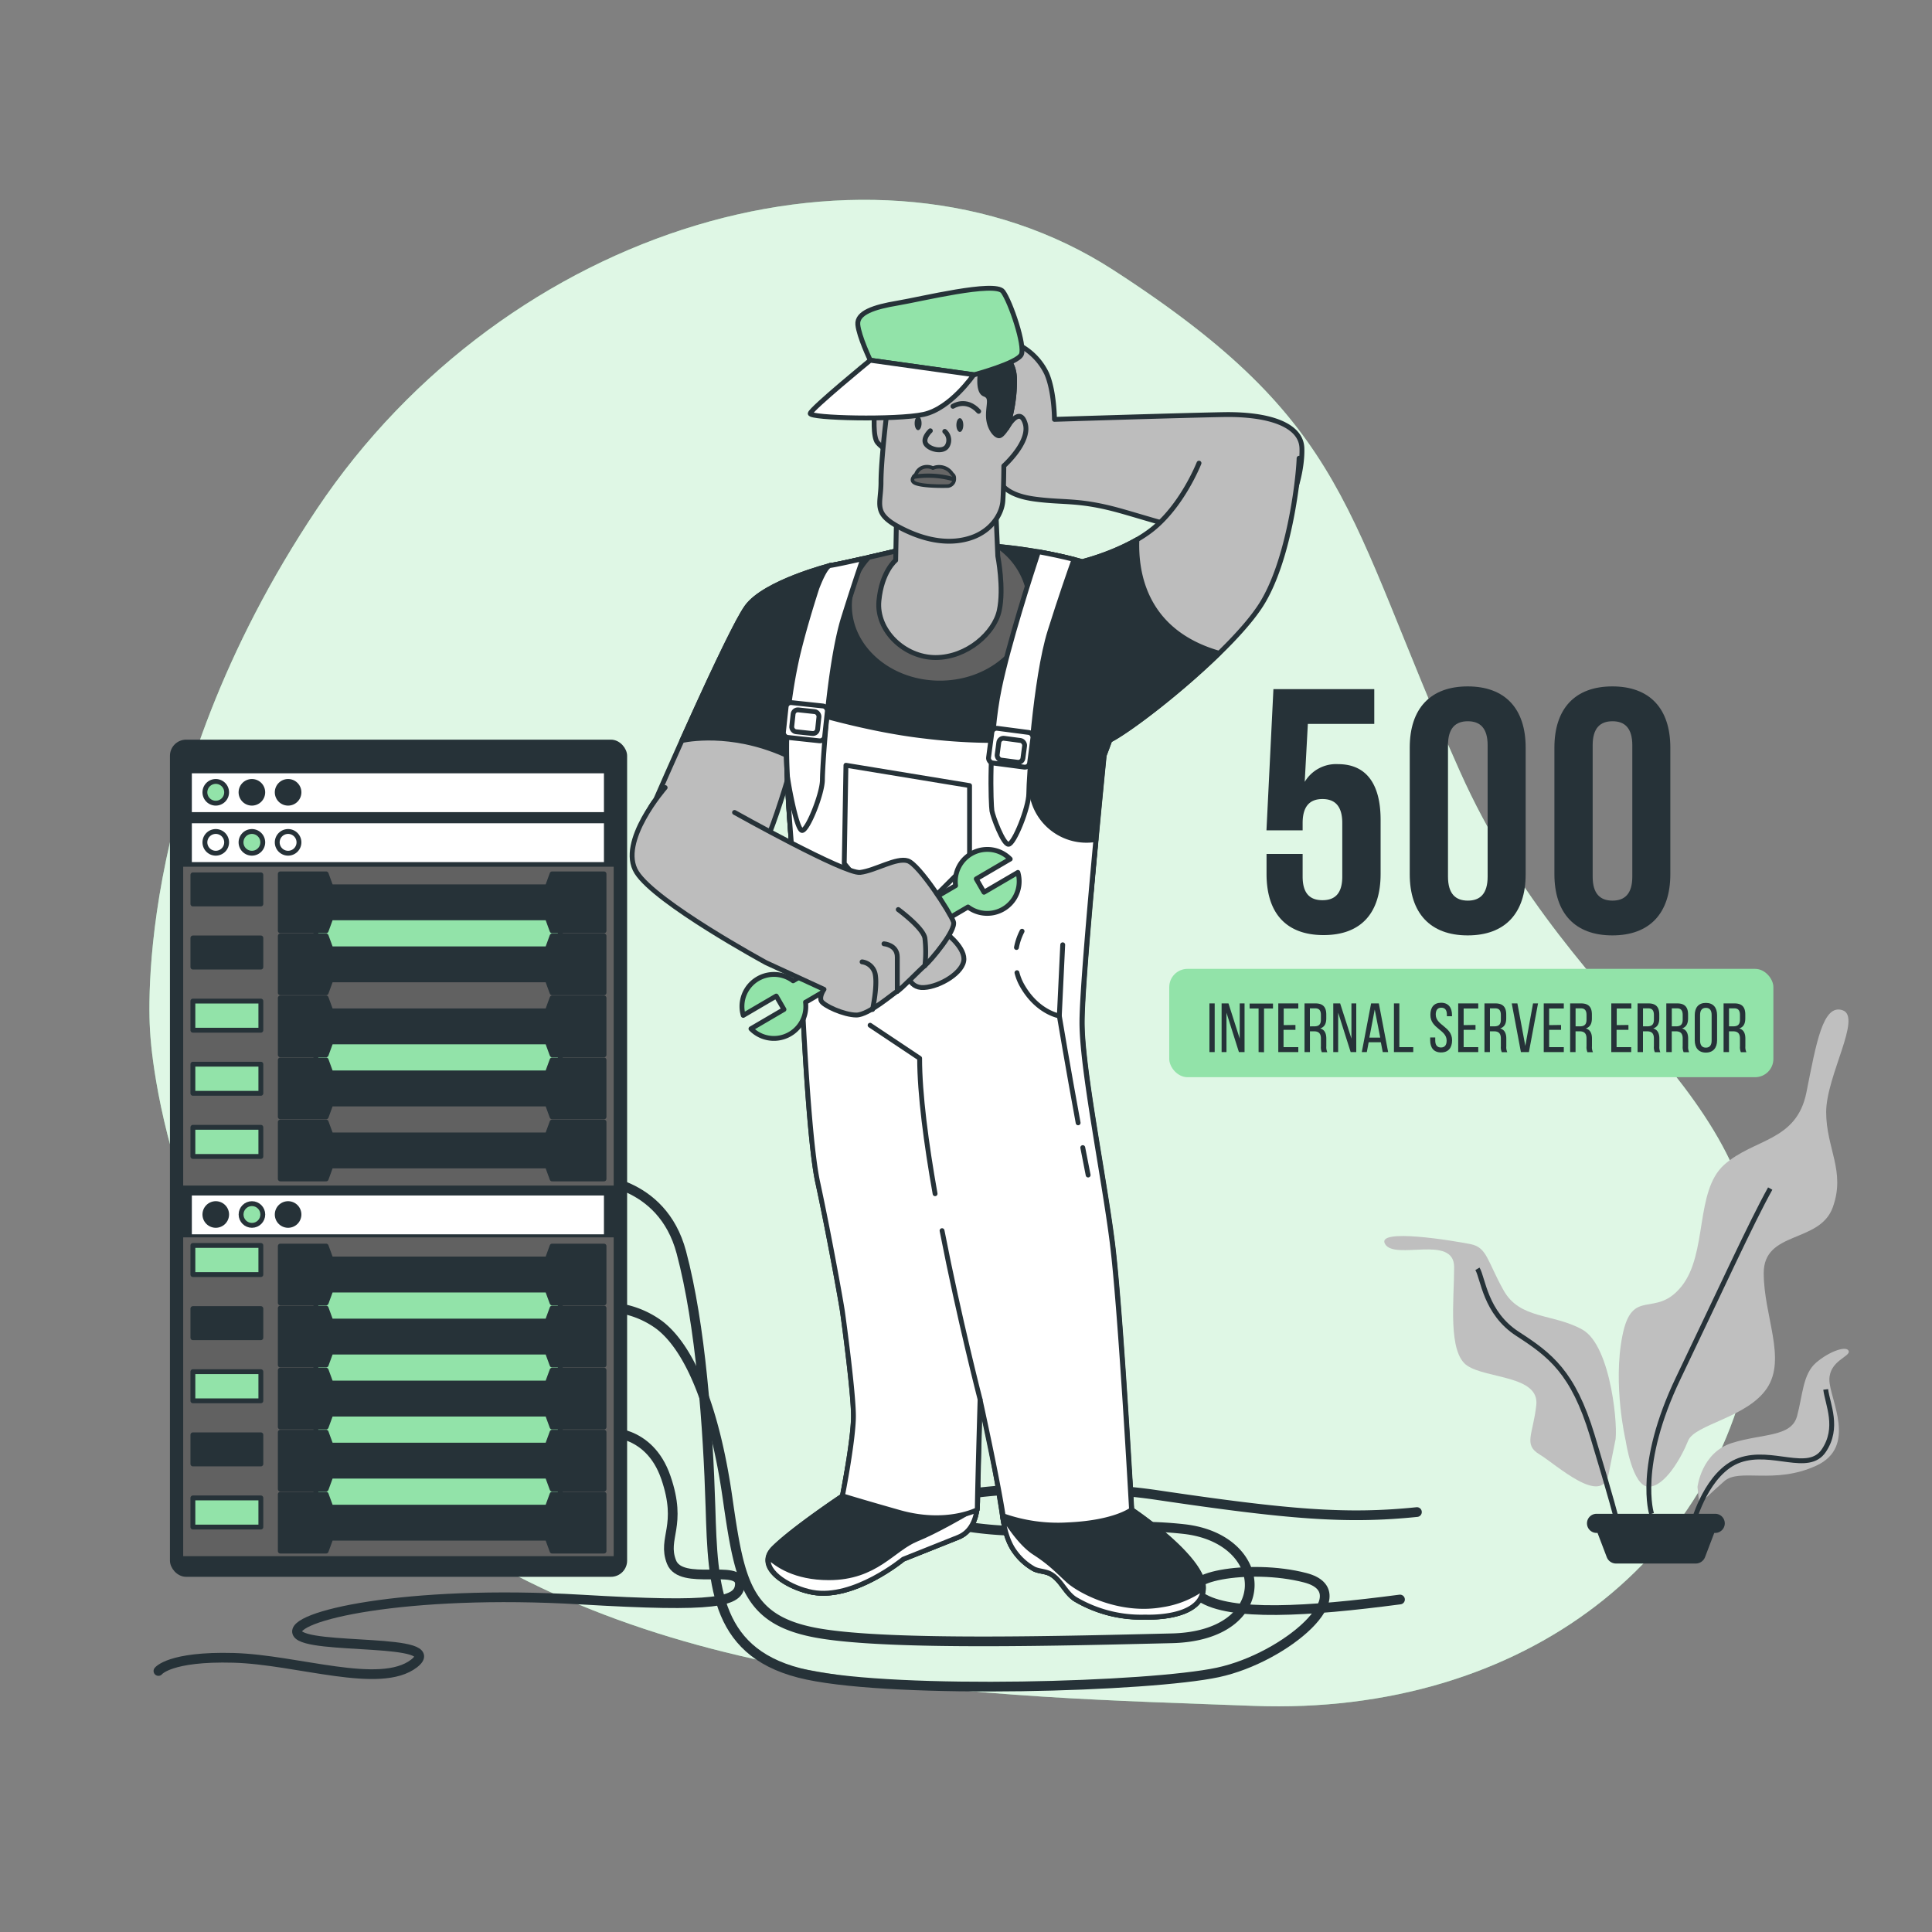<svg xmlns="http://www.w3.org/2000/svg" viewBox="0 0 500 500"><rect x="0" y="0" width="500" height="500" fill="#808080" stroke="none"/><g id="freepik--background-simple--inject-65"><path d="M38.89,267.6s3.64,74.59,66.63,122.46,149.19,48.81,219,51.42,122.72-38.6,129.8-98.67-46.49-76-76.53-143.24S350,109.89,288.09,69.86,131,58.46,82,131.74,38.89,267.6,38.89,267.6Z" style="fill:#92E3A9"></path><path d="M38.89,267.6s3.64,74.59,66.63,122.46,149.19,48.81,219,51.42,122.72-38.6,129.8-98.67-46.49-76-76.53-143.24S350,109.89,288.09,69.86,131,58.46,82,131.74,38.89,267.6,38.89,267.6Z" style="fill:#fff;opacity:0.7"></path></g><g id="freepik--Plants--inject-65"><path d="M420.73,372.86s-3.4-14.45-.85-27.21,8.5-4.25,15.31-12.76,3.4-24.66,11.05-31.47,18.71-5.95,21.26-18.71,4.26-23,9.36-21.26-4.25,17-4.25,26.37,5.1,15.3,1.7,24.66-17.86,5.95-17.86,17,5.95,22.11.85,29.77-18.71,9.35-20.41,13.6-6,11.91-10.21,11.91S420.73,372.86,420.73,372.86Z" style="fill:#bfbfbf"></path><path d="M418,373c.85-2.55-.85-24.66-8.5-28.91s-16.16-2.55-20.41-10.21-4.26-11.05-8.51-11.9-24.66-4.26-22.11,0,17.86-2.56,17.86,5.95-1.7,22.11,3.4,25.51,18.71,2.55,17.86,10.21-3.4,10.2.85,12.76,16.16,13.6,17.86,5.1Z" style="fill:#bfbfbf"></path><path d="M427.43,391.77s-4-12.39,6.93-35.17,18.82-40.11,23.77-49" style="fill:none;stroke:#263238;stroke-miterlimit:10;stroke-width:1.257px"></path><path d="M418.51,393.75s-1.48-5.95-6.44-22.29-10.89-20.8-19.31-26.25-8.91-14.36-10.4-16.84" style="fill:none;stroke:#263238;stroke-miterlimit:10;stroke-width:1.257px"></path><path d="M439.31,384.83s1-8.91,8.92-11.39,15.35-1.48,16.84-6.93,1.48-10.9,4.95-13.87,7.92-4.46,8.42-3-5,2.48-5,7.43,7.43,17.33-3.46,22.28-19.81.5-23.77,4-6.44,5.94-6.44,5.94Z" style="fill:#bfbfbf"></path><path d="M438.32,393.75s3.47-12.88,11.89-15.85S468,381.37,472,375.42s1-11.88.49-15.84" style="fill:none;stroke:#263238;stroke-miterlimit:10;stroke-width:1.257px"></path><path d="M443.89,391.77h-30.7a2.47,2.47,0,0,0-2.48,2.47h0a2.48,2.48,0,0,0,2.48,2.48h.25l2.39,6.27a2.57,2.57,0,0,0,2.4,1.65h20.63a2.58,2.58,0,0,0,2.4-1.65l2.39-6.27h.24a2.48,2.48,0,0,0,2.48-2.48h0A2.47,2.47,0,0,0,443.89,391.77Z" style="fill:#263238"></path></g><g id="freepik--Text--inject-65"><rect x="302.6" y="250.74" width="156.35" height="28.04" rx="4.73" style="fill:#92E3A9"></rect><path d="M314.36,259.68v12.6H313v-12.6Z" style="fill:#263238"></path><path d="M317.41,272.28h-1.26v-12.6h1.78l2.91,9.11v-9.11h1.25v12.6h-1.46l-3.22-10.19Z" style="fill:#263238"></path><path d="M325.72,272.28V261H323.4v-1.28h6.05V261h-2.32v11.32Z" style="fill:#263238"></path><path d="M335.26,265.26v1.26h-3.08V271H336v1.28h-5.18v-12.6H336V261h-3.78v4.3Z" style="fill:#263238"></path><path d="M340.43,259.68c2,0,2.81,1,2.81,2.88v1c0,1.39-.49,2.25-1.57,2.6,1.15.34,1.58,1.28,1.58,2.63v2a3.07,3.07,0,0,0,.26,1.51h-1.43a3.33,3.33,0,0,1-.23-1.53v-2c0-1.42-.67-1.87-1.84-1.87h-1v5.38h-1.4v-12.6Zm-.36,5.94c1.11,0,1.78-.36,1.78-1.73v-1.21c0-1.13-.41-1.72-1.46-1.72H339v4.66Z" style="fill:#263238"></path><path d="M346.31,272.28h-1.26v-12.6h1.78l2.92,9.11v-9.11H351v12.6h-1.45l-3.23-10.19Z" style="fill:#263238"></path><path d="M354.21,269.74l-.48,2.54h-1.3l2.41-12.6h2l2.41,12.6h-1.4l-.49-2.54Zm.18-1.2h2.81l-1.42-7.28Z" style="fill:#263238"></path><path d="M360.75,272.28v-12.6h1.4V271h3.6v1.28Z" style="fill:#263238"></path><path d="M375.78,262.7V263h-1.33v-.41c0-1.13-.43-1.8-1.44-1.8s-1.44.67-1.44,1.78c0,2.83,4.23,3.1,4.23,6.64,0,1.91-.92,3.16-2.85,3.16s-2.82-1.25-2.82-3.16v-.71h1.31v.79c0,1.13.47,1.8,1.48,1.8s1.47-.67,1.47-1.8c0-2.81-4.21-3.08-4.21-6.63,0-1.94.9-3.15,2.79-3.15S375.78,260.79,375.78,262.7Z" style="fill:#263238"></path><path d="M381.86,265.26v1.26h-3.07V271h3.78v1.28h-5.19v-12.6h5.19V261h-3.78v4.3Z" style="fill:#263238"></path><path d="M387,259.68c2,0,2.81,1,2.81,2.88v1c0,1.39-.49,2.25-1.57,2.6,1.15.34,1.59,1.28,1.59,2.63v2a3.07,3.07,0,0,0,.25,1.51h-1.42a3.17,3.17,0,0,1-.24-1.53v-2c0-1.42-.66-1.87-1.83-1.87h-1v5.38h-1.41v-12.6Zm-.36,5.94c1.12,0,1.78-.36,1.78-1.73v-1.21c0-1.13-.41-1.72-1.46-1.72h-1.36v4.66Z" style="fill:#263238"></path><path d="M392.7,259.68l2.05,11,2-11h1.29l-2.36,12.6h-2.07l-2.37-12.6Z" style="fill:#263238"></path><path d="M404,265.26v1.26h-3.08V271h3.79v1.28h-5.19v-12.6h5.19V261h-3.79v4.3Z" style="fill:#263238"></path><path d="M409.17,259.68c2,0,2.81,1,2.81,2.88v1c0,1.39-.49,2.25-1.57,2.6,1.15.34,1.59,1.28,1.59,2.63v2a3.07,3.07,0,0,0,.25,1.51h-1.42a3.17,3.17,0,0,1-.24-1.53v-2c0-1.42-.67-1.87-1.84-1.87h-1v5.38h-1.4v-12.6Zm-.36,5.94c1.11,0,1.78-.36,1.78-1.73v-1.21c0-1.13-.41-1.72-1.46-1.72h-1.37v4.66Z" style="fill:#263238"></path><path d="M421.44,265.26v1.26h-3.07V271h3.78v1.28H417v-12.6h5.19V261h-3.78v4.3Z" style="fill:#263238"></path><path d="M426.61,259.68c2,0,2.81,1,2.81,2.88v1c0,1.39-.49,2.25-1.57,2.6,1.15.34,1.59,1.28,1.59,2.63v2a3.19,3.19,0,0,0,.25,1.51h-1.42a3.17,3.17,0,0,1-.24-1.53v-2c0-1.42-.66-1.87-1.83-1.87h-1v5.38H423.8v-12.6Zm-.36,5.94c1.12,0,1.78-.36,1.78-1.73v-1.21c0-1.13-.41-1.72-1.46-1.72h-1.36v4.66Z" style="fill:#263238"></path><path d="M434.06,259.68c2,0,2.81,1,2.81,2.88v1c0,1.39-.49,2.25-1.57,2.6,1.16.34,1.59,1.28,1.59,2.63v2a3.19,3.19,0,0,0,.25,1.51h-1.42a3.3,3.3,0,0,1-.24-1.53v-2c0-1.42-.66-1.87-1.83-1.87h-1v5.38h-1.41v-12.6Zm-.36,5.94c1.12,0,1.78-.36,1.78-1.73v-1.21c0-1.13-.41-1.72-1.45-1.72h-1.37v4.66Z" style="fill:#263238"></path><path d="M438.6,262.72c0-1.93.95-3.17,2.88-3.17s2.9,1.24,2.9,3.17v6.52c0,1.91-1,3.17-2.9,3.17s-2.88-1.26-2.88-3.17Zm1.38,6.59c0,1.15.49,1.82,1.5,1.82s1.49-.67,1.49-1.82v-6.66c0-1.14-.47-1.82-1.49-1.82s-1.5.68-1.5,1.82Z" style="fill:#263238"></path><path d="M448.88,259.68c2,0,2.8,1,2.8,2.88v1c0,1.39-.48,2.25-1.56,2.6,1.15.34,1.58,1.28,1.58,2.63v2a3.07,3.07,0,0,0,.26,1.51h-1.43a3.33,3.33,0,0,1-.23-1.53v-2c0-1.42-.67-1.87-1.84-1.87h-1v5.38h-1.4v-12.6Zm-.36,5.94c1.11,0,1.78-.36,1.78-1.73v-1.21c0-1.13-.42-1.72-1.46-1.72h-1.37v4.66Z" style="fill:#263238"></path><path d="M337.12,221v5.85c0,4.5,2,6.12,5.13,6.12s5.13-1.62,5.13-6.12V213c0-4.5-2-6.21-5.13-6.21s-5.13,1.71-5.13,6.21v1.89h-9.36l1.8-36.54h26.1v9H338.47l-.81,15a9.44,9.44,0,0,1,8.64-4.59c7.29,0,11,5.13,11,14.4v14c0,10.08-5,15.84-14.76,15.84s-14.76-5.76-14.76-15.84V221Z" style="fill:#263238"></path><path d="M364.84,193.48c0-10.08,5.31-15.84,15-15.84s15,5.76,15,15.84v32.76c0,10.08-5.31,15.84-15,15.84s-15-5.76-15-15.84Zm9.9,33.39c0,4.5,2,6.21,5.13,6.21s5.13-1.71,5.13-6.21v-34c0-4.5-2-6.21-5.13-6.21s-5.13,1.71-5.13,6.21Z" style="fill:#263238"></path><path d="M402.28,193.48c0-10.08,5.31-15.84,15-15.84s15,5.76,15,15.84v32.76c0,10.08-5.31,15.84-15,15.84s-15-5.76-15-15.84Zm9.9,33.39c0,4.5,2,6.21,5.13,6.21s5.13-1.71,5.13-6.21v-34c0-4.5-2-6.21-5.13-6.21s-5.13,1.71-5.13,6.21Z" style="fill:#263238"></path></g><g id="freepik--Server--inject-65"><path d="M153,338.54a23.83,23.83,0,0,1,17.68,4.4c8.17,6.28,14.38,22.25,17.59,44.61s5,32,23.87,35.18,64.09,1.89,91.1,1.26,25.76-25.76,3.15-28.27-38.27,3.52-61.86-1.7,21-12.13,54.94-7.1,49,6.28,67.23,4.4" style="fill:none;stroke:#263238;stroke-linecap:round;stroke-linejoin:round;stroke-width:2.513px"></path><path d="M153,305.1s18.31.14,23.33,19,6.91,45.24,7.54,66,1.26,38.33,25.13,43.35,88.59,3.14,106.18-.63,37.07-20.73,22.62-24.5-34.56,0-27,5,27.65,3.77,51.52.63" style="fill:none;stroke:#263238;stroke-linecap:round;stroke-linejoin:round;stroke-width:2.513px"></path><path d="M156.76,370.69s11.19-1,15.56,11.67-1,15.56,1.46,21.88,17.78.42,17.71,5.66c-.07,4.78-6.13,6.13-41.05,4.07-45.66-2.69-75.87,4.38-73.44,8.76s38.91,1,30.15,7.78-30.15-1-46.69-1.46S41,432.45,41,432.45" style="fill:none;stroke:#263238;stroke-linecap:round;stroke-linejoin:round;stroke-width:2.513px"></path><rect x="44.61" y="192.05" width="117.06" height="215.4" rx="3.56" style="fill:#263238;stroke:#263238;stroke-linecap:round;stroke-linejoin:round;stroke-width:1.257px"></rect><rect x="47.41" y="224.31" width="111.41" height="82.51" style="fill:#616161"></rect><rect x="47.41" y="320.23" width="111.41" height="82.51" style="fill:#616161"></rect><rect x="81.75" y="330.28" width="63.25" height="64.5" style="fill:#92E3A9;stroke:#263238;stroke-linecap:round;stroke-linejoin:round;stroke-width:1.257px"></rect><rect x="81.75" y="233.53" width="63.25" height="15.92" style="fill:#92E3A9;stroke:#263238;stroke-linecap:round;stroke-linejoin:round;stroke-width:1.257px"></rect><rect x="81.75" y="264.1" width="63.25" height="15.92" style="fill:#92E3A9;stroke:#263238;stroke-linecap:round;stroke-linejoin:round;stroke-width:1.257px"></rect><polygon points="142.88 226.16 141.66 229.51 85.63 229.51 84.41 226.16 72.54 226.16 72.54 240.88 84.41 240.88 85.63 237.53 141.66 237.53 142.88 240.88 156.32 240.88 156.32 226.16 142.88 226.16" style="fill:#263238;stroke:#263238;stroke-linecap:round;stroke-linejoin:round;stroke-width:1.257px"></polygon><polygon points="142.88 242.22 141.66 245.56 85.63 245.56 84.41 242.22 72.54 242.22 72.54 256.93 84.41 256.93 85.63 253.59 141.66 253.59 142.88 256.93 156.32 256.93 156.32 242.22 142.88 242.22" style="fill:#263238;stroke:#263238;stroke-linecap:round;stroke-linejoin:round;stroke-width:1.257px"></polygon><polygon points="142.88 258.27 141.66 261.62 85.63 261.62 84.41 258.27 72.54 258.27 72.54 272.99 84.41 272.99 85.63 269.64 141.66 269.64 142.88 272.99 156.32 272.99 156.32 258.27 142.88 258.27" style="fill:#263238;stroke:#263238;stroke-linecap:round;stroke-linejoin:round;stroke-width:1.257px"></polygon><polygon points="142.88 274.32 141.66 277.67 85.63 277.67 84.41 274.32 72.54 274.32 72.54 289.04 84.41 289.04 85.63 285.7 141.66 285.7 142.88 289.04 156.32 289.04 156.32 274.32 142.88 274.32" style="fill:#263238;stroke:#263238;stroke-linecap:round;stroke-linejoin:round;stroke-width:1.257px"></polygon><polygon points="142.88 290.38 141.66 293.72 85.63 293.72 84.41 290.38 72.54 290.38 72.54 305.1 84.41 305.1 85.63 301.75 141.66 301.75 142.88 305.1 156.32 305.1 156.32 290.38 142.88 290.38" style="fill:#263238;stroke:#263238;stroke-linecap:round;stroke-linejoin:round;stroke-width:1.257px"></polygon><polygon points="142.88 322.49 141.66 325.83 85.63 325.83 84.41 322.49 72.54 322.49 72.54 337.2 84.41 337.2 85.63 333.86 141.66 333.86 142.88 337.2 156.32 337.2 156.32 322.49 142.88 322.49" style="fill:#263238;stroke:#263238;stroke-linecap:round;stroke-linejoin:round;stroke-width:1.257px"></polygon><polygon points="142.88 338.54 141.66 341.89 85.63 341.89 84.41 338.54 72.54 338.54 72.54 353.26 84.41 353.26 85.63 349.92 141.66 349.92 142.88 353.26 156.32 353.26 156.32 338.54 142.88 338.54" style="fill:#263238;stroke:#263238;stroke-linecap:round;stroke-linejoin:round;stroke-width:1.257px"></polygon><polygon points="142.88 354.6 141.66 357.94 85.63 357.94 84.41 354.6 72.54 354.6 72.54 369.31 84.41 369.31 85.63 365.97 141.66 365.97 142.88 369.31 156.32 369.31 156.32 354.6 142.88 354.6" style="fill:#263238;stroke:#263238;stroke-linecap:round;stroke-linejoin:round;stroke-width:1.257px"></polygon><polygon points="142.88 370.65 141.66 374 85.63 374 84.41 370.65 72.54 370.65 72.54 385.37 84.41 385.37 85.63 382.02 141.66 382.02 142.88 385.37 156.32 385.37 156.32 370.65 142.88 370.65" style="fill:#263238;stroke:#263238;stroke-linecap:round;stroke-linejoin:round;stroke-width:1.257px"></polygon><polygon points="142.88 386.71 141.66 390.05 85.63 390.05 84.41 386.71 72.54 386.71 72.54 401.42 84.41 401.42 85.63 398.08 141.66 398.08 142.88 401.42 156.32 401.42 156.32 386.71 142.88 386.71" style="fill:#263238;stroke:#263238;stroke-linecap:round;stroke-linejoin:round;stroke-width:1.257px"></polygon><rect x="49.65" y="309.39" width="106.65" height="10.05" style="fill:#fff"></rect><path d="M58.65,314.31a2.81,2.81,0,1,0-2.81,2.81A2.81,2.81,0,0,0,58.65,314.31Z" style="fill:#263238;stroke:#263238;stroke-linecap:round;stroke-linejoin:round;stroke-width:1.257px"></path><circle cx="65.2" cy="314.31" r="2.81" style="fill:#92E3A9;stroke:#263238;stroke-linecap:round;stroke-linejoin:round;stroke-width:1.257px"></circle><path d="M77.37,314.31a2.81,2.81,0,1,0-2.81,2.81A2.81,2.81,0,0,0,77.37,314.31Z" style="fill:#263238;stroke:#263238;stroke-linecap:round;stroke-linejoin:round;stroke-width:1.257px"></path><rect x="49.65" y="213.06" width="106.65" height="10.05" style="fill:#fff"></rect><path d="M58.65,218a2.81,2.81,0,1,0-2.81,2.81A2.81,2.81,0,0,0,58.65,218Z" style="fill:#fff;stroke:#263238;stroke-linecap:round;stroke-linejoin:round;stroke-width:1.257px"></path><path d="M68,218a2.81,2.81,0,1,0-2.81,2.81A2.81,2.81,0,0,0,68,218Z" style="fill:#92E3A9;stroke:#263238;stroke-linecap:round;stroke-linejoin:round;stroke-width:1.257px"></path><path d="M77.37,218a2.81,2.81,0,1,0-2.81,2.81A2.81,2.81,0,0,0,77.37,218Z" style="fill:#fff;stroke:#263238;stroke-linecap:round;stroke-linejoin:round;stroke-width:1.257px"></path><rect x="49.65" y="200.13" width="106.65" height="10.05" style="fill:#fff"></rect><path d="M58.65,205.05a2.81,2.81,0,1,0-2.81,2.81A2.81,2.81,0,0,0,58.65,205.05Z" style="fill:#92E3A9;stroke:#263238;stroke-linecap:round;stroke-linejoin:round;stroke-width:1.257px"></path><path d="M68,205.05a2.81,2.81,0,1,0-2.81,2.81A2.81,2.81,0,0,0,68,205.05Z" style="fill:#263238;stroke:#263238;stroke-linecap:round;stroke-linejoin:round;stroke-width:1.257px"></path><path d="M77.37,205.05a2.81,2.81,0,1,0-2.81,2.81A2.81,2.81,0,0,0,77.37,205.05Z" style="fill:#263238;stroke:#263238;stroke-linecap:round;stroke-linejoin:round;stroke-width:1.257px"></path><rect x="49.92" y="226.41" width="17.59" height="7.54" style="fill:#263238;stroke:#263238;stroke-linecap:round;stroke-linejoin:round;stroke-width:1.257px"></rect><rect x="49.92" y="242.74" width="17.59" height="7.54" style="fill:#263238;stroke:#263238;stroke-linecap:round;stroke-linejoin:round;stroke-width:1.257px"></rect><rect x="49.92" y="259.08" width="17.59" height="7.54" style="fill:#92E3A9;stroke:#263238;stroke-linecap:round;stroke-linejoin:round;stroke-width:1.257px"></rect><rect x="49.92" y="275.41" width="17.59" height="7.54" style="fill:#92E3A9;stroke:#263238;stroke-linecap:round;stroke-linejoin:round;stroke-width:1.257px"></rect><rect x="49.92" y="291.75" width="17.59" height="7.54" style="fill:#92E3A9;stroke:#263238;stroke-linecap:round;stroke-linejoin:round;stroke-width:1.257px"></rect><rect x="49.92" y="322.32" width="17.59" height="7.54" style="fill:#92E3A9;stroke:#263238;stroke-linecap:round;stroke-linejoin:round;stroke-width:1.257px"></rect><rect x="49.92" y="338.66" width="17.59" height="7.54" style="fill:#263238;stroke:#263238;stroke-linecap:round;stroke-linejoin:round;stroke-width:1.257px"></rect><rect x="49.92" y="354.99" width="17.59" height="7.54" style="fill:#92E3A9;stroke:#263238;stroke-linecap:round;stroke-linejoin:round;stroke-width:1.257px"></rect><rect x="49.92" y="371.33" width="17.59" height="7.54" style="fill:#263238;stroke:#263238;stroke-linecap:round;stroke-linejoin:round;stroke-width:1.257px"></rect><rect x="49.92" y="387.66" width="17.59" height="7.54" style="fill:#92E3A9;stroke:#263238;stroke-linecap:round;stroke-linejoin:round;stroke-width:1.257px"></rect></g><g id="freepik--Character--inject-65"><path d="M214.84,146.36s-16.86,4.29-21.54,10.7-23.65,50-23.65,50-6.15,6.9.5,13.55,19.95,9.11,24.88,3.2,12.06-33.75,13.05-36.95,8.37-30.3,9.11-31.77S218.64,147.24,214.84,146.36Z" style="fill:#bdbdbd;stroke:#263238;stroke-linecap:round;stroke-linejoin:round;stroke-width:1.257px"></path><path d="M214.84,146.36s-16.86,4.29-21.54,10.7c-2.83,3.87-10.89,21.37-16.82,34.58,2.88-.58,14.88-2.36,28.93,4.72,1.35-4.72,2.35-8.45,2.67-9.5,1-3.2,8.37-30.3,9.11-31.77S218.64,147.24,214.84,146.36Z" style="fill:#263238;stroke:#263238;stroke-linecap:round;stroke-linejoin:round;stroke-width:1.257px"></path><path d="M264.24,89.57a16.14,16.14,0,0,1,6.65,7.14c2,4.68,2,11.82,2,11.82s31.53-1,43.6-1.23,20.2,2.71,20.44,8.62-2.46,17.49-9.11,21.92-27.34-2.71-37.93-5.66-14.29-2-21.92-3-9.86-3.94-11.09-8.62,1.23-13.55,1.23-20.69S257.1,88.09,264.24,89.57Z" style="fill:#bdbdbd;stroke:#263238;stroke-linecap:round;stroke-linejoin:round;stroke-width:1.257px"></path><path d="M310.3,119.86s-4.43,11.33-12.56,17.49c-5.83,4.42-13.7,6.94-17.67,8-14.21-4-34.27-5.88-46-3.28,0,0-16.38,3.92-19.23,4.28s-9.62,23.15-11.05,38.82,3.21,54.5,3.21,57.35,1.78,50.23,4.63,63.41,6.06,31,6.41,33.48,2.85,21,2.85,27.07S218,387.15,218,387.15s-12.82,8.55-17.81,13.53,3.67,10.24,10,11.4c10.74,2,23.5-8.55,23.5-8.55L248,397.84c3.79-1.52,4.91-5.59,5-9.24l.66-26.38q3.36,14,5.52,28.29c.58,3.9,1.18,8,3.53,11.15a15.18,15.18,0,0,0,4.94,4.39c1.42.66,2.93.52,4.36,1.34,2.63,1.52,3.71,4.8,6.26,6.45a33.51,33.51,0,0,0,18.17,4.65s14.24.72,15-7.12-18.53-20.66-18.53-20.66-2.85-52-5-69.1-7.84-44.88-7.84-57,5.7-69.11,5.7-69.11.58-1.5,1.47-3.94l.94-.52c8.13-4.68,30.79-22.91,38.18-34.49,7.08-11.08,9.64-31.87,9.84-37.95" style="fill:#bdbdbd;stroke:#263238;stroke-linecap:round;stroke-linejoin:round;stroke-width:1.257px"></path><path d="M311.37,411.37c.71-7.84-18.53-20.66-18.53-20.66s-.22-4-.58-10.15a143.77,143.77,0,0,1-34.08,4q.51,3,1,6c.58,3.9,1.18,8,3.53,11.15a15.18,15.18,0,0,0,4.94,4.39c1.42.66,2.93.52,4.36,1.34,2.63,1.52,3.71,4.8,6.26,6.45a33.51,33.51,0,0,0,18.17,4.65S310.65,419.21,311.37,411.37Z" style="fill:#263238;stroke:#263238;stroke-linecap:round;stroke-linejoin:round;stroke-width:1.257px"></path><path d="M248,397.84c3.79-1.52,4.91-5.59,5-9.24,0-1.38.07-2.76.1-4.14a157.47,157.47,0,0,1-33.69-4.82c-.68,4.16-1.34,7.51-1.34,7.51s-12.82,8.55-17.81,13.53,3.67,10.24,10,11.4c10.74,2,23.5-8.55,23.5-8.55Z" style="fill:#263238;stroke:#263238;stroke-linecap:round;stroke-linejoin:round;stroke-width:1.257px"></path><path d="M311.37,411.37c0-.11,0-.23,0-.35a24.49,24.49,0,0,1-10.61,4.3c-11.26,2-21.52-3.75-24.27-6.25s-4.5-4.51-8.76-7.26-8.11-9.52-8.11-9.52l-.16.25c.53,3.25,1.27,6.5,3.22,9.12a15.18,15.18,0,0,0,4.94,4.39c1.42.66,2.93.52,4.36,1.34,2.63,1.52,3.71,4.8,6.26,6.45a33.51,33.51,0,0,0,18.17,4.65S310.65,419.21,311.37,411.37Z" style="fill:#fff;stroke:#263238;stroke-linecap:round;stroke-linejoin:round;stroke-width:1.257px"></path><path d="M248,397.84c3.31-1.33,4.58-4.59,4.92-7.82-3.28,2-10.86,6.37-15.67,8.29-6.25,2.5-10.51,10-22.76,10-8.74,0-13.53-3.42-15.56-5.39-1.08,4.22,6,8.17,11.32,9.16,10.74,2,23.5-8.55,23.5-8.55Z" style="fill:#fff;stroke:#263238;stroke-linecap:round;stroke-linejoin:round;stroke-width:1.257px"></path><path d="M294.23,139.67a61.36,61.36,0,0,1-14.16,5.69c-14.21-4-34.27-5.88-46-3.28,0,0-16.38,3.92-19.23,4.28s-9.62,23.15-11.05,38.82c-.88,9.68.55,28.16,1.77,41.57,29.69,10.88,61.35,7.15,76.83,4.19,1.56-17.76,3.33-35.43,3.33-35.43s.58-1.5,1.47-3.94l.94-.52c5.53-3.18,17.75-12.61,27.34-22C296.22,163.5,293.89,148.32,294.23,139.67Z" style="fill:#263238;stroke:#263238;stroke-linecap:round;stroke-linejoin:round;stroke-width:1.257px"></path><path d="M266.63,156.66a19,19,0,0,0-8.1-15.19c-9.1-.88-18-.82-24.46.61,0,0-4.53,1.09-9.24,2.16a18.35,18.35,0,0,0-5,12.42c0,11.11,10.48,20.12,23.4,20.12S266.63,167.77,266.63,156.66Z" style="fill:#616161;stroke:#263238;stroke-linecap:round;stroke-linejoin:round;stroke-width:1.257px"></path><path d="M259.62,392.29a42.6,42.6,0,0,0,16.66,2.34c12.29-.53,16.56-3.92,16.56-3.92s-2.85-52-5-69.1-7.84-44.88-7.84-57c0-7.14,2-29.87,3.61-47.33l-.77.09a14.35,14.35,0,0,1-16-14.68l.34-11.37a148.24,148.24,0,0,1-27.79-.8c-16.56-1.87-33.66-7.48-33.66-7.48l-1.8.55c0,.53-.11,1.06-.16,1.58-1.42,15.68,3.21,54.5,3.21,57.35s1.78,50.23,4.63,63.41,6.06,31,6.41,33.48,2.85,21,2.85,27.07-2.74,20.12-2.84,20.64c2.14.66,6.62,2,14.69,4.29,12.28,3.48,20.21-.71,20.21-.71,0-4.27.71-28.49.71-28.49S258.16,382.71,259.62,392.29Z" style="fill:#fff;stroke:#263238;stroke-linecap:round;stroke-linejoin:round;stroke-width:1.257px"></path><polygon points="218.93 198.05 250.92 203.31 250.92 223.03 232.95 241.01 218.49 223.47 218.93 198.05" style="fill:none;stroke:#263238;stroke-linecap:round;stroke-linejoin:round;stroke-width:1.257px"></polygon><path d="M242,308.94c-2.31-13-4-25.84-4-35.06l-12.82-8.55" style="fill:none;stroke:#263238;stroke-linecap:round;stroke-linejoin:round;stroke-width:1.257px"></path><path d="M253.66,362.22s-5.4-20.87-9.86-43.73" style="fill:none;stroke:#263238;stroke-linecap:round;stroke-linejoin:round;stroke-width:1.257px"></path><path d="M263.19,251.73a13.31,13.31,0,0,0,1.32,3.3c3.95,7,9.64,7.89,9.64,7.89l.88-18.41" style="fill:none;stroke:#263238;stroke-linecap:round;stroke-linejoin:round;stroke-width:1.257px"></path><path d="M264.51,241a15.67,15.67,0,0,0-1.45,4.21" style="fill:none;stroke:#263238;stroke-linecap:round;stroke-linejoin:round;stroke-width:1.257px"></path><path d="M280.22,297c.46,2.43.93,4.82,1.39,7.1" style="fill:none;stroke:#263238;stroke-linecap:round;stroke-linejoin:round;stroke-width:1.257px"></path><path d="M274.15,262.92s2.26,13.51,4.87,27.67" style="fill:none;stroke:#263238;stroke-linecap:round;stroke-linejoin:round;stroke-width:1.257px"></path><path d="M232,134.5,231.8,145s-3.62,2.9-4.34,10.5,6.52,14.67,14.66,14.67,15.21-6.34,16.48-12.13-.37-14.12-.37-14.12l-.54-12.67s-8,5.06-15.57,3.62-9.77-4.17-9.77-4.17Z" style="fill:#bdbdbd;stroke:#263238;stroke-linecap:round;stroke-linejoin:round;stroke-width:1.257px"></path><path d="M226.31,107.1s-.49,6,.81,7.47,3.09,2.6,3.42,1.3.48-8.12.81-9.58S226.47,103,226.31,107.1Z" style="fill:#bdbdbd;stroke:#263238;stroke-linecap:round;stroke-linejoin:round;stroke-width:1.257px"></path><path d="M229.49,107S228,119,228,124.81s-2.25,8,5,11.78,13.53,4.26,18.54,2.5,7.77-6,8-9.52.25-9,.25-9,7-6.26,5.52-11-4.76,1.25-4.76,1.25a38.69,38.69,0,0,0,2-12.78c-.25-6.52-5.26-7.27-7.27-7.27S241,87,235.25,90.72,229.49,107,229.49,107Z" style="fill:#bdbdbd;stroke:#263238;stroke-linecap:round;stroke-linejoin:round;stroke-width:1.257px"></path><path d="M260.57,110.77a38.69,38.69,0,0,0,2-12.78c-.25-6.52-5.26-7.27-7.27-7.27h-.13c-1.06,1.78-2.37,4.52-2.37,4.52l1,.5s-1,5.52,1,6.27,1,2.5,1,5.51,1.76,5.26,2.76,5.26c.79,0,2-2,2.54-2.87C260.77,110.39,260.57,110.77,260.57,110.77Z" style="fill:#263238;stroke:#263238;stroke-linecap:round;stroke-linejoin:round;stroke-width:1.257px"></path><path d="M240.77,111.49s-2.11,1.94-1.14,3.41,4.55,2.27,5.53.48a3,3,0,0,0-.65-3.73" style="fill:none;stroke:#263238;stroke-linecap:round;stroke-linejoin:round;stroke-width:1.257px"></path><path d="M238.5,109.54c0,1-.4,1.78-.9,1.78s-.89-.8-.89-1.78.4-1.79.89-1.79S238.5,108.55,238.5,109.54Z" style="fill:#263238"></path><path d="M249.3,110c0,1-.4,1.79-.89,1.79s-.9-.8-.9-1.79.4-1.78.9-1.78S249.3,109,249.3,110Z" style="fill:#263238"></path><path d="M246.62,105.15s3.41-2.28,6.66,1.3" style="fill:none;stroke:#263238;stroke-linecap:round;stroke-linejoin:round;stroke-width:1.257px"></path><path d="M241.44,121.14a3.39,3.39,0,0,0-2.78-.12,2.87,2.87,0,0,0-1.62,1.74s-2.08,1.67.11,2.4,7,.68,8.21.63a1.87,1.87,0,0,0,1.6-2.07,1.12,1.12,0,0,0-.51-1A4,4,0,0,0,241.44,121.14Z" style="fill:#666;stroke:#263238;stroke-linecap:round;stroke-linejoin:round;stroke-width:0.923px"></path><path d="M236.57,123.39a23.55,23.55,0,0,1,10.09.6" style="fill:none;stroke:#263238;stroke-linecap:round;stroke-linejoin:round;stroke-width:1.073px"></path><path d="M225.23,93.23,252.05,97s11.27-3,12.28-5.26-2.76-13.53-4.77-16.29-21.3,2-27.32,3S221.72,80.94,222,84,225.23,93.23,225.23,93.23Z" style="fill:#92E3A9;stroke:#263238;stroke-linecap:round;stroke-linejoin:round;stroke-width:1.257px"></path><path d="M225.23,93.23S209.94,105.76,209.69,107s22.3,1.75,29.32.25,13-10.28,13-10.28Z" style="fill:#fff;stroke:#263238;stroke-linecap:round;stroke-linejoin:round;stroke-width:1.257px"></path><path d="M208.52,259.36l42-24.63a8.28,8.28,0,0,0,12.91-8.95l-8.77,5.13-2-3.45,8.78-5.14a8.28,8.28,0,0,0-14.13,6.88l-42.05,24.63a8.28,8.28,0,0,0-12.91,8.95l8.54-5,2,3.46-8.54,5a8.27,8.27,0,0,0,14.12-6.88Z" style="fill:#92E3A9;stroke:#263238;stroke-linecap:round;stroke-linejoin:round;stroke-width:1.257px"></path><path d="M244.29,241.05s5.17,3.7,5.17,7.14-6.16,7.15-10.34,7.39-4.93-4.43-4.19-6.89S244.29,241.05,244.29,241.05Z" style="fill:#bdbdbd;stroke:#263238;stroke-linecap:round;stroke-linejoin:round;stroke-width:1.257px"></path><path d="M190.1,210.26s28.57,16,32.51,15.52,9.36-3.94,12.32-3,11.08,13.55,11.82,15.77-5.91,10.1-7.39,11.33-6.16,6.16-7.14,6.65-7.39,6.16-10.59,6.16-8.62-2.47-9.12-3.7.74-2.95.74-2.95l-15-6.9s-28.58-15.52-33.5-23.4,7.39-21.92,7.39-21.92" style="fill:#bdbdbd;stroke:#263238;stroke-linecap:round;stroke-linejoin:round;stroke-width:1.257px"></path><path d="M223.11,248.93a4,4,0,0,1,3.44,3.45c.5,3.2-.74,8.87-.74,8.87" style="fill:none;stroke:#263238;stroke-linecap:round;stroke-linejoin:round;stroke-width:1.257px"></path><path d="M228.77,244.25s3.45.25,3.45,3.45v8.87" style="fill:none;stroke:#263238;stroke-linecap:round;stroke-linejoin:round;stroke-width:1.257px"></path><path d="M232.47,235.39s6.4,4.68,6.89,7.39a31.36,31.36,0,0,1,0,7.14" style="fill:none;stroke:#263238;stroke-linecap:round;stroke-linejoin:round;stroke-width:1.257px"></path><path d="M261,218.5c1.44,0,5.25-9.54,5.25-13.12s1.67-29.81,5.49-42c2.74-8.73,5.1-15.47,6.22-18.6-2.91-.74-6-1.4-9.22-2-1.91,5.79-7.74,23.86-10.12,35.35-2.86,13.83-2.15,30.29-1.91,31.72S259.59,218.5,261,218.5Z" style="fill:#fff;stroke:#263238;stroke-linecap:round;stroke-linejoin:round;stroke-width:1.257px"></path><rect x="256.25" y="189.64" width="10.73" height="9.06" rx="1.23" transform="matrix(0.99, 0.13, -0.13, 0.99, 27.82, -32.73)" style="fill:#fff;stroke:#263238;stroke-linecap:round;stroke-linejoin:round;stroke-width:1.257px"></rect><rect x="258.25" y="191.33" width="6.73" height="5.69" rx="1.23" transform="translate(27.82 -32.73) rotate(7.56)" style="fill:#fff;stroke:#263238;stroke-linecap:round;stroke-linejoin:round;stroke-width:1.257px"></rect><path d="M207.59,214.92c1.44,0,5.25-9.54,5.25-13.12s1.67-29.81,5.49-42c2.42-7.72,4.07-12.65,5-15.22-3.73.84-7.27,1.61-8.45,1.76-.88.11-2.12,2.34-3.47,5.82-1.58,4.9-3.51,11.27-5,17.48a128.67,128.67,0,0,0-2.55,15.52,132,132,0,0,0-.07,15.73q0,.27.06.42C204,202.76,206.16,214.92,207.59,214.92Z" style="fill:#fff;stroke:#263238;stroke-linecap:round;stroke-linejoin:round;stroke-width:1.257px"></path><rect x="203.06" y="182.25" width="10.73" height="9.06" rx="1.23" transform="translate(21 -21.06) rotate(6.09)" style="fill:#fff;stroke:#263238;stroke-linecap:round;stroke-linejoin:round;stroke-width:1.257px"></rect><rect x="205.06" y="183.93" width="6.73" height="5.69" rx="1.23" transform="translate(20.99 -21.06) rotate(6.09)" style="fill:#fff;stroke:#263238;stroke-linecap:round;stroke-linejoin:round;stroke-width:1.257px"></rect></g></svg>